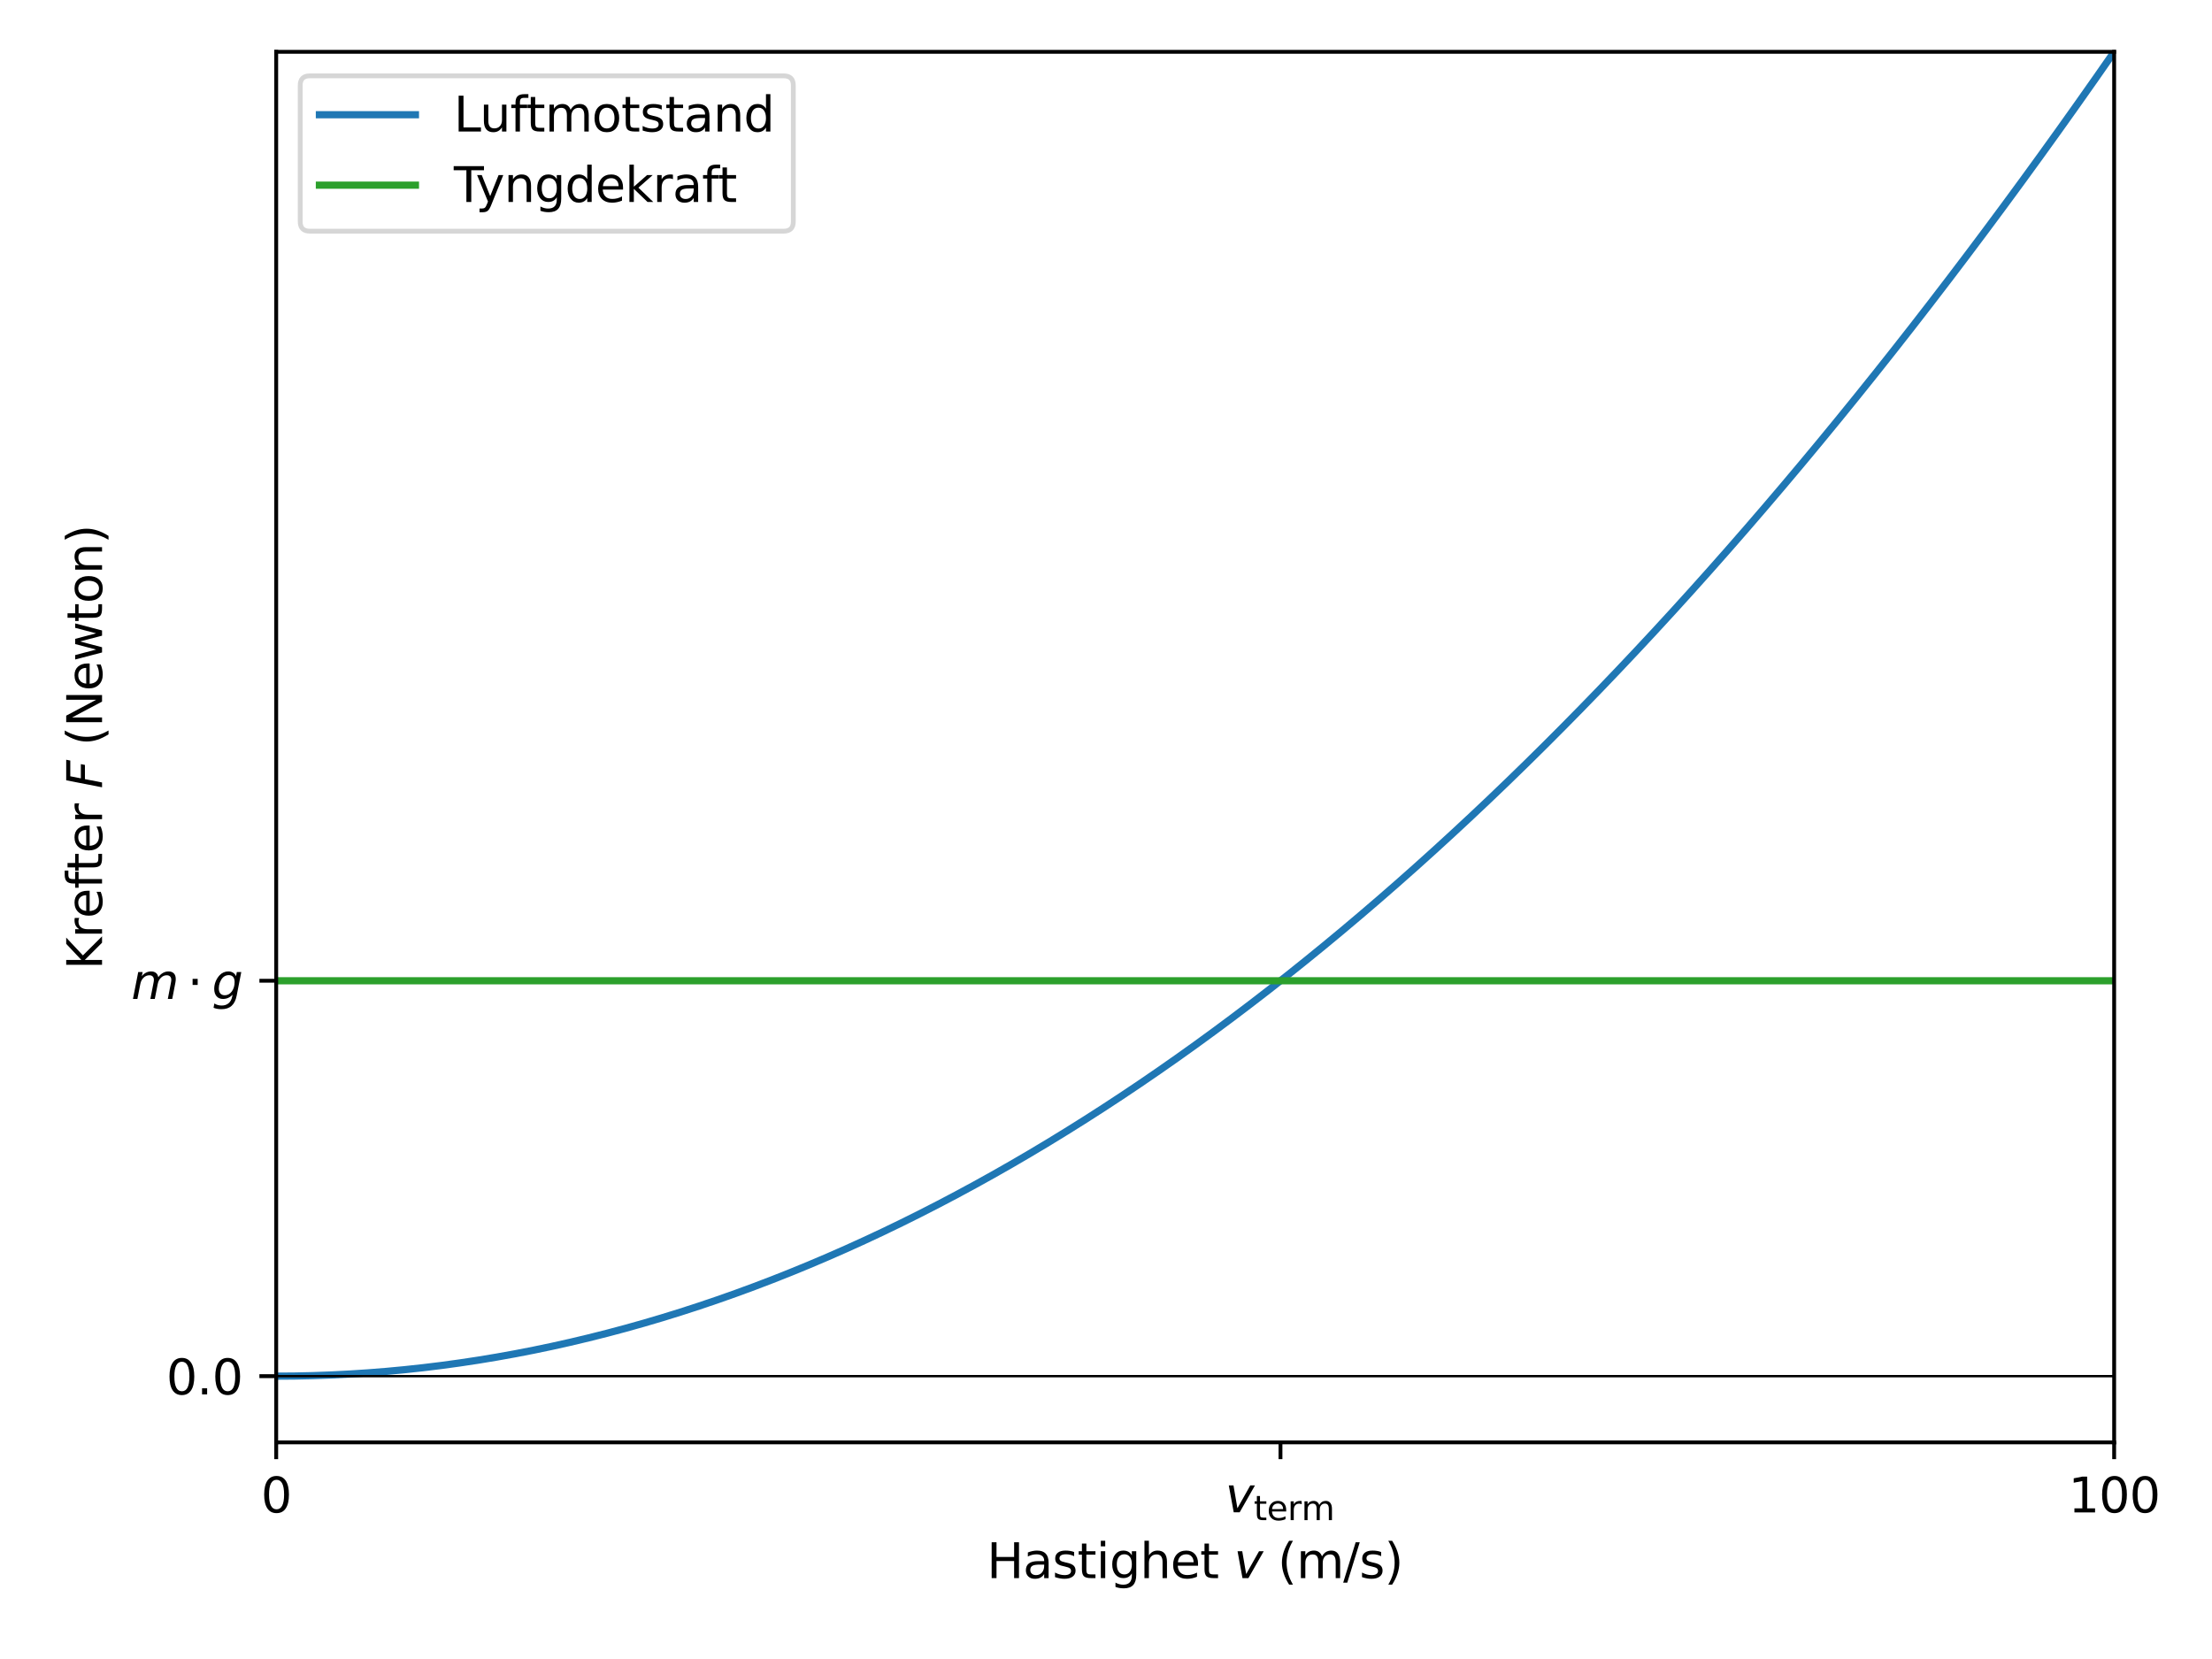 <?xml version="1.0" encoding="utf-8" standalone="no"?>
<!DOCTYPE svg PUBLIC "-//W3C//DTD SVG 1.1//EN"
  "http://www.w3.org/Graphics/SVG/1.1/DTD/svg11.dtd">
<svg xmlns:xlink="http://www.w3.org/1999/xlink" width="460.8pt" height="345.6pt" viewBox="0 0 460.8 345.6" xmlns="http://www.w3.org/2000/svg" version="1.1">
 <defs>
  <style type="text/css">*{stroke-linejoin: round; stroke-linecap: butt}</style>
 </defs>
 <g id="figure_1">
  <g id="patch_1">
   <path d="M 0 345.6 
L 460.8 345.6 
L 460.8 0 
L 0 0 
z
" style="fill: #ffffff"/>
  </g>
  <g id="axes_1">
   <g id="patch_2">
    <path d="M 57.539 300.472 
L 440.415 300.472 
L 440.415 10.8 
L 57.539 10.8 
z
" style="fill: #ffffff"/>
   </g>
   <g id="matplotlib.axis_1">
    <g id="xtick_1">
     <g id="line2d_1">
      <defs>
       <path id="m2ad22599a4" d="M 0 0 
L 0 3.5 
" style="stroke: #000000; stroke-width: 0.8"/>
      </defs>
      <g>
       <use xlink:href="#m2ad22599a4" x="57.539" y="300.472" style="stroke: #000000; stroke-width: 0.8"/>
      </g>
     </g>
     <g id="text_1">
      <!-- 0 -->
      <g transform="translate(54.357 315.07) scale(0.1 -0.1)">
       <defs>
        <path id="DejaVuSans-30" d="M 2034 4250 
Q 1547 4250 1301 3770 
Q 1056 3291 1056 2328 
Q 1056 1369 1301 889 
Q 1547 409 2034 409 
Q 2525 409 2770 889 
Q 3016 1369 3016 2328 
Q 3016 3291 2770 3770 
Q 2525 4250 2034 4250 
z
M 2034 4750 
Q 2819 4750 3233 4129 
Q 3647 3509 3647 2328 
Q 3647 1150 3233 529 
Q 2819 -91 2034 -91 
Q 1250 -91 836 529 
Q 422 1150 422 2328 
Q 422 3509 836 4129 
Q 1250 4750 2034 4750 
z
" transform="scale(0.016)"/>
       </defs>
       <use xlink:href="#DejaVuSans-30"/>
      </g>
     </g>
    </g>
    <g id="xtick_2">
     <g id="line2d_2">
      <g>
       <use xlink:href="#m2ad22599a4" x="266.747" y="300.472" style="stroke: #000000; stroke-width: 0.8"/>
      </g>
     </g>
     <g id="text_2">
      <!-- $v_{\text{term}}$ -->
      <g transform="translate(255.247 315.07) scale(0.1 -0.1)">
       <defs>
        <path id="DejaVuSans-Oblique-76" d="M 459 3500 
L 1069 3500 
L 1581 525 
L 3256 3500 
L 3866 3500 
L 1875 0 
L 1100 0 
L 459 3500 
z
" transform="scale(0.016)"/>
        <path id="DejaVuSans-74" d="M 1172 4494 
L 1172 3500 
L 2356 3500 
L 2356 3053 
L 1172 3053 
L 1172 1153 
Q 1172 725 1289 603 
Q 1406 481 1766 481 
L 2356 481 
L 2356 0 
L 1766 0 
Q 1100 0 847 248 
Q 594 497 594 1153 
L 594 3053 
L 172 3053 
L 172 3500 
L 594 3500 
L 594 4494 
L 1172 4494 
z
" transform="scale(0.016)"/>
        <path id="DejaVuSans-65" d="M 3597 1894 
L 3597 1613 
L 953 1613 
Q 991 1019 1311 708 
Q 1631 397 2203 397 
Q 2534 397 2845 478 
Q 3156 559 3463 722 
L 3463 178 
Q 3153 47 2828 -22 
Q 2503 -91 2169 -91 
Q 1331 -91 842 396 
Q 353 884 353 1716 
Q 353 2575 817 3079 
Q 1281 3584 2069 3584 
Q 2775 3584 3186 3129 
Q 3597 2675 3597 1894 
z
M 3022 2063 
Q 3016 2534 2758 2815 
Q 2500 3097 2075 3097 
Q 1594 3097 1305 2825 
Q 1016 2553 972 2059 
L 3022 2063 
z
" transform="scale(0.016)"/>
        <path id="DejaVuSans-72" d="M 2631 2963 
Q 2534 3019 2420 3045 
Q 2306 3072 2169 3072 
Q 1681 3072 1420 2755 
Q 1159 2438 1159 1844 
L 1159 0 
L 581 0 
L 581 3500 
L 1159 3500 
L 1159 2956 
Q 1341 3275 1631 3429 
Q 1922 3584 2338 3584 
Q 2397 3584 2469 3576 
Q 2541 3569 2628 3553 
L 2631 2963 
z
" transform="scale(0.016)"/>
        <path id="DejaVuSans-6d" d="M 3328 2828 
Q 3544 3216 3844 3400 
Q 4144 3584 4550 3584 
Q 5097 3584 5394 3201 
Q 5691 2819 5691 2113 
L 5691 0 
L 5113 0 
L 5113 2094 
Q 5113 2597 4934 2840 
Q 4756 3084 4391 3084 
Q 3944 3084 3684 2787 
Q 3425 2491 3425 1978 
L 3425 0 
L 2847 0 
L 2847 2094 
Q 2847 2600 2669 2842 
Q 2491 3084 2119 3084 
Q 1678 3084 1418 2786 
Q 1159 2488 1159 1978 
L 1159 0 
L 581 0 
L 581 3500 
L 1159 3500 
L 1159 2956 
Q 1356 3278 1631 3431 
Q 1906 3584 2284 3584 
Q 2666 3584 2933 3390 
Q 3200 3197 3328 2828 
z
" transform="scale(0.016)"/>
       </defs>
       <use xlink:href="#DejaVuSans-Oblique-76" transform="translate(0 0.312)"/>
       <use xlink:href="#DejaVuSans-74" transform="translate(59.18 -16.094) scale(0.7)"/>
       <use xlink:href="#DejaVuSans-65" transform="translate(86.626 -16.094) scale(0.7)"/>
       <use xlink:href="#DejaVuSans-72" transform="translate(129.692 -16.094) scale(0.7)"/>
       <use xlink:href="#DejaVuSans-6d" transform="translate(158.472 -16.094) scale(0.7)"/>
      </g>
     </g>
    </g>
    <g id="xtick_3">
     <g id="line2d_3">
      <g>
       <use xlink:href="#m2ad22599a4" x="440.415" y="300.472" style="stroke: #000000; stroke-width: 0.8"/>
      </g>
     </g>
     <g id="text_3">
      <!-- 100 -->
      <g transform="translate(430.871 315.07) scale(0.1 -0.1)">
       <defs>
        <path id="DejaVuSans-31" d="M 794 531 
L 1825 531 
L 1825 4091 
L 703 3866 
L 703 4441 
L 1819 4666 
L 2450 4666 
L 2450 531 
L 3481 531 
L 3481 0 
L 794 0 
L 794 531 
z
" transform="scale(0.016)"/>
       </defs>
       <use xlink:href="#DejaVuSans-31"/>
       <use xlink:href="#DejaVuSans-30" transform="translate(63.623 0)"/>
       <use xlink:href="#DejaVuSans-30" transform="translate(127.246 0)"/>
      </g>
     </g>
    </g>
    <g id="text_4">
     <!-- Hastighet $v$ (m/s) -->
     <g transform="translate(205.577 328.75) scale(0.1 -0.1)">
      <defs>
       <path id="DejaVuSans-48" d="M 628 4666 
L 1259 4666 
L 1259 2753 
L 3553 2753 
L 3553 4666 
L 4184 4666 
L 4184 0 
L 3553 0 
L 3553 2222 
L 1259 2222 
L 1259 0 
L 628 0 
L 628 4666 
z
" transform="scale(0.016)"/>
       <path id="DejaVuSans-61" d="M 2194 1759 
Q 1497 1759 1228 1600 
Q 959 1441 959 1056 
Q 959 750 1161 570 
Q 1363 391 1709 391 
Q 2188 391 2477 730 
Q 2766 1069 2766 1631 
L 2766 1759 
L 2194 1759 
z
M 3341 1997 
L 3341 0 
L 2766 0 
L 2766 531 
Q 2569 213 2275 61 
Q 1981 -91 1556 -91 
Q 1019 -91 701 211 
Q 384 513 384 1019 
Q 384 1609 779 1909 
Q 1175 2209 1959 2209 
L 2766 2209 
L 2766 2266 
Q 2766 2663 2505 2880 
Q 2244 3097 1772 3097 
Q 1472 3097 1187 3025 
Q 903 2953 641 2809 
L 641 3341 
Q 956 3463 1253 3523 
Q 1550 3584 1831 3584 
Q 2591 3584 2966 3190 
Q 3341 2797 3341 1997 
z
" transform="scale(0.016)"/>
       <path id="DejaVuSans-73" d="M 2834 3397 
L 2834 2853 
Q 2591 2978 2328 3040 
Q 2066 3103 1784 3103 
Q 1356 3103 1142 2972 
Q 928 2841 928 2578 
Q 928 2378 1081 2264 
Q 1234 2150 1697 2047 
L 1894 2003 
Q 2506 1872 2764 1633 
Q 3022 1394 3022 966 
Q 3022 478 2636 193 
Q 2250 -91 1575 -91 
Q 1294 -91 989 -36 
Q 684 19 347 128 
L 347 722 
Q 666 556 975 473 
Q 1284 391 1588 391 
Q 1994 391 2212 530 
Q 2431 669 2431 922 
Q 2431 1156 2273 1281 
Q 2116 1406 1581 1522 
L 1381 1569 
Q 847 1681 609 1914 
Q 372 2147 372 2553 
Q 372 3047 722 3315 
Q 1072 3584 1716 3584 
Q 2034 3584 2315 3537 
Q 2597 3491 2834 3397 
z
" transform="scale(0.016)"/>
       <path id="DejaVuSans-69" d="M 603 3500 
L 1178 3500 
L 1178 0 
L 603 0 
L 603 3500 
z
M 603 4863 
L 1178 4863 
L 1178 4134 
L 603 4134 
L 603 4863 
z
" transform="scale(0.016)"/>
       <path id="DejaVuSans-67" d="M 2906 1791 
Q 2906 2416 2648 2759 
Q 2391 3103 1925 3103 
Q 1463 3103 1205 2759 
Q 947 2416 947 1791 
Q 947 1169 1205 825 
Q 1463 481 1925 481 
Q 2391 481 2648 825 
Q 2906 1169 2906 1791 
z
M 3481 434 
Q 3481 -459 3084 -895 
Q 2688 -1331 1869 -1331 
Q 1566 -1331 1297 -1286 
Q 1028 -1241 775 -1147 
L 775 -588 
Q 1028 -725 1275 -790 
Q 1522 -856 1778 -856 
Q 2344 -856 2625 -561 
Q 2906 -266 2906 331 
L 2906 616 
Q 2728 306 2450 153 
Q 2172 0 1784 0 
Q 1141 0 747 490 
Q 353 981 353 1791 
Q 353 2603 747 3093 
Q 1141 3584 1784 3584 
Q 2172 3584 2450 3431 
Q 2728 3278 2906 2969 
L 2906 3500 
L 3481 3500 
L 3481 434 
z
" transform="scale(0.016)"/>
       <path id="DejaVuSans-68" d="M 3513 2113 
L 3513 0 
L 2938 0 
L 2938 2094 
Q 2938 2591 2744 2837 
Q 2550 3084 2163 3084 
Q 1697 3084 1428 2787 
Q 1159 2491 1159 1978 
L 1159 0 
L 581 0 
L 581 4863 
L 1159 4863 
L 1159 2956 
Q 1366 3272 1645 3428 
Q 1925 3584 2291 3584 
Q 2894 3584 3203 3211 
Q 3513 2838 3513 2113 
z
" transform="scale(0.016)"/>
       <path id="DejaVuSans-20" transform="scale(0.016)"/>
       <path id="DejaVuSans-28" d="M 1984 4856 
Q 1566 4138 1362 3434 
Q 1159 2731 1159 2009 
Q 1159 1288 1364 580 
Q 1569 -128 1984 -844 
L 1484 -844 
Q 1016 -109 783 600 
Q 550 1309 550 2009 
Q 550 2706 781 3412 
Q 1013 4119 1484 4856 
L 1984 4856 
z
" transform="scale(0.016)"/>
       <path id="DejaVuSans-2f" d="M 1625 4666 
L 2156 4666 
L 531 -594 
L 0 -594 
L 1625 4666 
z
" transform="scale(0.016)"/>
       <path id="DejaVuSans-29" d="M 513 4856 
L 1013 4856 
Q 1481 4119 1714 3412 
Q 1947 2706 1947 2009 
Q 1947 1309 1714 600 
Q 1481 -109 1013 -844 
L 513 -844 
Q 928 -128 1133 580 
Q 1338 1288 1338 2009 
Q 1338 2731 1133 3434 
Q 928 4138 513 4856 
z
" transform="scale(0.016)"/>
      </defs>
      <use xlink:href="#DejaVuSans-48" transform="translate(0 0.016)"/>
      <use xlink:href="#DejaVuSans-61" transform="translate(75.195 0.016)"/>
      <use xlink:href="#DejaVuSans-73" transform="translate(136.475 0.016)"/>
      <use xlink:href="#DejaVuSans-74" transform="translate(188.574 0.016)"/>
      <use xlink:href="#DejaVuSans-69" transform="translate(227.783 0.016)"/>
      <use xlink:href="#DejaVuSans-67" transform="translate(255.566 0.016)"/>
      <use xlink:href="#DejaVuSans-68" transform="translate(319.043 0.016)"/>
      <use xlink:href="#DejaVuSans-65" transform="translate(382.422 0.016)"/>
      <use xlink:href="#DejaVuSans-74" transform="translate(443.945 0.016)"/>
      <use xlink:href="#DejaVuSans-20" transform="translate(483.154 0.016)"/>
      <use xlink:href="#DejaVuSans-Oblique-76" transform="translate(514.941 0.016)"/>
      <use xlink:href="#DejaVuSans-20" transform="translate(574.121 0.016)"/>
      <use xlink:href="#DejaVuSans-28" transform="translate(605.908 0.016)"/>
      <use xlink:href="#DejaVuSans-6d" transform="translate(644.922 0.016)"/>
      <use xlink:href="#DejaVuSans-2f" transform="translate(742.334 0.016)"/>
      <use xlink:href="#DejaVuSans-73" transform="translate(776.025 0.016)"/>
      <use xlink:href="#DejaVuSans-29" transform="translate(828.125 0.016)"/>
     </g>
    </g>
   </g>
   <g id="matplotlib.axis_2">
    <g id="ytick_1">
     <g id="line2d_4">
      <defs>
       <path id="m4b8268c8d8" d="M 0 0 
L -3.5 0 
" style="stroke: #000000; stroke-width: 0.8"/>
      </defs>
      <g>
       <use xlink:href="#m4b8268c8d8" x="57.539" y="286.678" style="stroke: #000000; stroke-width: 0.8"/>
      </g>
     </g>
     <g id="text_5">
      <!-- 0.0 -->
      <g transform="translate(34.635 290.477) scale(0.1 -0.1)">
       <defs>
        <path id="DejaVuSans-2e" d="M 684 794 
L 1344 794 
L 1344 0 
L 684 0 
L 684 794 
z
" transform="scale(0.016)"/>
       </defs>
       <use xlink:href="#DejaVuSans-30"/>
       <use xlink:href="#DejaVuSans-2e" transform="translate(63.623 0)"/>
       <use xlink:href="#DejaVuSans-30" transform="translate(95.41 0)"/>
      </g>
     </g>
    </g>
    <g id="ytick_2">
     <g id="line2d_5">
      <g>
       <use xlink:href="#m4b8268c8d8" x="57.539" y="204.31" style="stroke: #000000; stroke-width: 0.8"/>
      </g>
     </g>
     <g id="text_6">
      <!-- $m\cdot g$ -->
      <g transform="translate(27.339 208.1) scale(0.1 -0.1)">
       <defs>
        <path id="DejaVuSans-Oblique-6d" d="M 5747 2113 
L 5338 0 
L 4763 0 
L 5166 2094 
Q 5191 2228 5203 2325 
Q 5216 2422 5216 2491 
Q 5216 2772 5059 2928 
Q 4903 3084 4622 3084 
Q 4203 3084 3875 2770 
Q 3547 2456 3450 1953 
L 3066 0 
L 2491 0 
L 2900 2094 
Q 2925 2209 2937 2307 
Q 2950 2406 2950 2484 
Q 2950 2769 2794 2926 
Q 2638 3084 2363 3084 
Q 1938 3084 1609 2770 
Q 1281 2456 1184 1953 
L 800 0 
L 225 0 
L 909 3500 
L 1484 3500 
L 1375 2956 
Q 1609 3263 1923 3423 
Q 2238 3584 2597 3584 
Q 2978 3584 3223 3384 
Q 3469 3184 3519 2828 
Q 3781 3197 4126 3390 
Q 4472 3584 4856 3584 
Q 5306 3584 5551 3325 
Q 5797 3066 5797 2591 
Q 5797 2488 5784 2364 
Q 5772 2241 5747 2113 
z
" transform="scale(0.016)"/>
        <path id="DejaVuSans-22c5" d="M 684 2619 
L 1344 2619 
L 1344 1825 
L 684 1825 
L 684 2619 
z
" transform="scale(0.016)"/>
        <path id="DejaVuSans-Oblique-67" d="M 3816 3500 
L 3219 434 
Q 3047 -456 2561 -893 
Q 2075 -1331 1253 -1331 
Q 950 -1331 690 -1286 
Q 431 -1241 206 -1147 
L 313 -588 
Q 525 -725 762 -790 
Q 1000 -856 1269 -856 
Q 1816 -856 2167 -557 
Q 2519 -259 2631 300 
L 2681 563 
Q 2441 288 2122 144 
Q 1803 0 1434 0 
Q 903 0 598 351 
Q 294 703 294 1319 
Q 294 1803 478 2267 
Q 663 2731 997 3091 
Q 1219 3328 1514 3456 
Q 1809 3584 2131 3584 
Q 2484 3584 2746 3420 
Q 3009 3256 3138 2956 
L 3238 3500 
L 3816 3500 
z
M 2950 2216 
Q 2950 2641 2750 2872 
Q 2550 3103 2181 3103 
Q 1953 3103 1747 3012 
Q 1541 2922 1394 2759 
Q 1156 2491 1023 2127 
Q 891 1763 891 1375 
Q 891 944 1092 712 
Q 1294 481 1672 481 
Q 2219 481 2584 976 
Q 2950 1472 2950 2216 
z
" transform="scale(0.016)"/>
       </defs>
       <use xlink:href="#DejaVuSans-Oblique-6d"/>
       <use xlink:href="#DejaVuSans-22c5" transform="translate(116.895 0)"/>
       <use xlink:href="#DejaVuSans-Oblique-67" transform="translate(168.164 0)"/>
      </g>
     </g>
    </g>
    <g id="text_7">
     <!-- Krefter $F$ (Newton) -->
     <g transform="translate(21.259 201.986) rotate(-90) scale(0.1 -0.1)">
      <defs>
       <path id="DejaVuSans-4b" d="M 628 4666 
L 1259 4666 
L 1259 2694 
L 3353 4666 
L 4166 4666 
L 1850 2491 
L 4331 0 
L 3500 0 
L 1259 2247 
L 1259 0 
L 628 0 
L 628 4666 
z
" transform="scale(0.016)"/>
       <path id="DejaVuSans-66" d="M 2375 4863 
L 2375 4384 
L 1825 4384 
Q 1516 4384 1395 4259 
Q 1275 4134 1275 3809 
L 1275 3500 
L 2222 3500 
L 2222 3053 
L 1275 3053 
L 1275 0 
L 697 0 
L 697 3053 
L 147 3053 
L 147 3500 
L 697 3500 
L 697 3744 
Q 697 4328 969 4595 
Q 1241 4863 1831 4863 
L 2375 4863 
z
" transform="scale(0.016)"/>
       <path id="DejaVuSans-Oblique-46" d="M 1081 4666 
L 3756 4666 
L 3653 4134 
L 1606 4134 
L 1338 2759 
L 3188 2759 
L 3084 2228 
L 1234 2228 
L 800 0 
L 172 0 
L 1081 4666 
z
" transform="scale(0.016)"/>
       <path id="DejaVuSans-4e" d="M 628 4666 
L 1478 4666 
L 3547 763 
L 3547 4666 
L 4159 4666 
L 4159 0 
L 3309 0 
L 1241 3903 
L 1241 0 
L 628 0 
L 628 4666 
z
" transform="scale(0.016)"/>
       <path id="DejaVuSans-77" d="M 269 3500 
L 844 3500 
L 1563 769 
L 2278 3500 
L 2956 3500 
L 3675 769 
L 4391 3500 
L 4966 3500 
L 4050 0 
L 3372 0 
L 2619 2869 
L 1863 0 
L 1184 0 
L 269 3500 
z
" transform="scale(0.016)"/>
       <path id="DejaVuSans-6f" d="M 1959 3097 
Q 1497 3097 1228 2736 
Q 959 2375 959 1747 
Q 959 1119 1226 758 
Q 1494 397 1959 397 
Q 2419 397 2687 759 
Q 2956 1122 2956 1747 
Q 2956 2369 2687 2733 
Q 2419 3097 1959 3097 
z
M 1959 3584 
Q 2709 3584 3137 3096 
Q 3566 2609 3566 1747 
Q 3566 888 3137 398 
Q 2709 -91 1959 -91 
Q 1206 -91 779 398 
Q 353 888 353 1747 
Q 353 2609 779 3096 
Q 1206 3584 1959 3584 
z
" transform="scale(0.016)"/>
       <path id="DejaVuSans-6e" d="M 3513 2113 
L 3513 0 
L 2938 0 
L 2938 2094 
Q 2938 2591 2744 2837 
Q 2550 3084 2163 3084 
Q 1697 3084 1428 2787 
Q 1159 2491 1159 1978 
L 1159 0 
L 581 0 
L 581 3500 
L 1159 3500 
L 1159 2956 
Q 1366 3272 1645 3428 
Q 1925 3584 2291 3584 
Q 2894 3584 3203 3211 
Q 3513 2838 3513 2113 
z
" transform="scale(0.016)"/>
      </defs>
      <use xlink:href="#DejaVuSans-4b" transform="translate(0 0.016)"/>
      <use xlink:href="#DejaVuSans-72" transform="translate(65.576 0.016)"/>
      <use xlink:href="#DejaVuSans-65" transform="translate(106.689 0.016)"/>
      <use xlink:href="#DejaVuSans-66" transform="translate(168.213 0.016)"/>
      <use xlink:href="#DejaVuSans-74" transform="translate(203.418 0.016)"/>
      <use xlink:href="#DejaVuSans-65" transform="translate(242.627 0.016)"/>
      <use xlink:href="#DejaVuSans-72" transform="translate(304.15 0.016)"/>
      <use xlink:href="#DejaVuSans-20" transform="translate(345.264 0.016)"/>
      <use xlink:href="#DejaVuSans-Oblique-46" transform="translate(377.051 0.016)"/>
      <use xlink:href="#DejaVuSans-20" transform="translate(434.57 0.016)"/>
      <use xlink:href="#DejaVuSans-28" transform="translate(466.357 0.016)"/>
      <use xlink:href="#DejaVuSans-4e" transform="translate(505.371 0.016)"/>
      <use xlink:href="#DejaVuSans-65" transform="translate(580.176 0.016)"/>
      <use xlink:href="#DejaVuSans-77" transform="translate(641.699 0.016)"/>
      <use xlink:href="#DejaVuSans-74" transform="translate(723.486 0.016)"/>
      <use xlink:href="#DejaVuSans-6f" transform="translate(762.695 0.016)"/>
      <use xlink:href="#DejaVuSans-6e" transform="translate(823.877 0.016)"/>
      <use xlink:href="#DejaVuSans-29" transform="translate(887.256 0.016)"/>
     </g>
    </g>
   </g>
   <g id="line2d_6">
    <path d="M 57.539 286.678 
L 61.367 286.651 
L 65.196 286.568 
L 69.025 286.43 
L 72.854 286.237 
L 76.682 285.988 
L 80.511 285.685 
L 84.34 285.326 
L 88.169 284.912 
L 91.997 284.443 
L 95.826 283.919 
L 99.655 283.34 
L 103.484 282.705 
L 107.313 282.016 
L 111.141 281.271 
L 114.97 280.471 
L 118.799 279.616 
L 122.628 278.705 
L 126.456 277.74 
L 130.285 276.719 
L 134.114 275.643 
L 137.943 274.512 
L 141.771 273.326 
L 145.6 272.084 
L 149.429 270.788 
L 153.258 269.436 
L 157.086 268.029 
L 160.915 266.567 
L 164.744 265.049 
L 168.573 263.477 
L 172.402 261.849 
L 176.23 260.166 
L 180.059 258.428 
L 183.888 256.635 
L 187.717 254.787 
L 191.545 252.883 
L 195.374 250.924 
L 199.203 248.91 
L 203.032 246.841 
L 206.86 244.717 
L 210.689 242.538 
L 214.518 240.303 
L 218.347 238.013 
L 222.175 235.668 
L 226.004 233.268 
L 229.833 230.813 
L 233.662 228.302 
L 237.491 225.737 
L 241.319 223.116 
L 245.148 220.44 
L 248.977 217.709 
L 252.806 214.922 
L 256.634 212.081 
L 260.463 209.184 
L 264.292 206.232 
L 268.121 203.225 
L 271.949 200.163 
L 275.778 197.045 
L 279.607 193.873 
L 283.436 190.645 
L 287.264 187.362 
L 291.093 184.024 
L 294.922 180.631 
L 298.751 177.182 
L 302.58 173.678 
L 306.408 170.12 
L 310.237 166.506 
L 314.066 162.836 
L 317.895 159.112 
L 321.723 155.333 
L 325.552 151.498 
L 329.381 147.608 
L 333.21 143.663 
L 337.038 139.663 
L 340.867 135.607 
L 344.696 131.497 
L 348.525 127.331 
L 352.353 123.11 
L 356.182 118.834 
L 360.011 114.503 
L 363.84 110.116 
L 367.668 105.674 
L 371.497 101.178 
L 375.326 96.626 
L 379.155 92.019 
L 382.984 87.356 
L 386.812 82.639 
L 390.641 77.866 
L 394.47 73.038 
L 398.299 68.155 
L 402.127 63.217 
L 405.956 58.223 
L 409.785 53.175 
L 413.614 48.071 
L 417.442 42.912 
L 421.271 37.698 
L 425.1 32.429 
L 428.929 27.104 
L 432.757 21.725 
L 436.586 16.29 
L 440.415 10.8 
" clip-path="url(#pe13d4e4ef0)" style="fill: none; stroke: #1f77b4; stroke-width: 1.5; stroke-linecap: square"/>
   </g>
   <g id="line2d_7">
    <path d="M 57.539 204.31 
L 61.367 204.31 
L 65.196 204.31 
L 69.025 204.31 
L 72.854 204.31 
L 76.682 204.31 
L 80.511 204.31 
L 84.34 204.31 
L 88.169 204.31 
L 91.997 204.31 
L 95.826 204.31 
L 99.655 204.31 
L 103.484 204.31 
L 107.313 204.31 
L 111.141 204.31 
L 114.97 204.31 
L 118.799 204.31 
L 122.628 204.31 
L 126.456 204.31 
L 130.285 204.31 
L 134.114 204.31 
L 137.943 204.31 
L 141.771 204.31 
L 145.6 204.31 
L 149.429 204.31 
L 153.258 204.31 
L 157.086 204.31 
L 160.915 204.31 
L 164.744 204.31 
L 168.573 204.31 
L 172.402 204.31 
L 176.23 204.31 
L 180.059 204.31 
L 183.888 204.31 
L 187.717 204.31 
L 191.545 204.31 
L 195.374 204.31 
L 199.203 204.31 
L 203.032 204.31 
L 206.86 204.31 
L 210.689 204.31 
L 214.518 204.31 
L 218.347 204.31 
L 222.175 204.31 
L 226.004 204.31 
L 229.833 204.31 
L 233.662 204.31 
L 237.491 204.31 
L 241.319 204.31 
L 245.148 204.31 
L 248.977 204.31 
L 252.806 204.31 
L 256.634 204.31 
L 260.463 204.31 
L 264.292 204.31 
L 268.121 204.31 
L 271.949 204.31 
L 275.778 204.31 
L 279.607 204.31 
L 283.436 204.31 
L 287.264 204.31 
L 291.093 204.31 
L 294.922 204.31 
L 298.751 204.31 
L 302.58 204.31 
L 306.408 204.31 
L 310.237 204.31 
L 314.066 204.31 
L 317.895 204.31 
L 321.723 204.31 
L 325.552 204.31 
L 329.381 204.31 
L 333.21 204.31 
L 337.038 204.31 
L 340.867 204.31 
L 344.696 204.31 
L 348.525 204.31 
L 352.353 204.31 
L 356.182 204.31 
L 360.011 204.31 
L 363.84 204.31 
L 367.668 204.31 
L 371.497 204.31 
L 375.326 204.31 
L 379.155 204.31 
L 382.984 204.31 
L 386.812 204.31 
L 390.641 204.31 
L 394.47 204.31 
L 398.299 204.31 
L 402.127 204.31 
L 405.956 204.31 
L 409.785 204.31 
L 413.614 204.31 
L 417.442 204.31 
L 421.271 204.31 
L 425.1 204.31 
L 428.929 204.31 
L 432.757 204.31 
L 436.586 204.31 
L 440.415 204.31 
" clip-path="url(#pe13d4e4ef0)" style="fill: none; stroke: #2ca02c; stroke-width: 1.5; stroke-linecap: square"/>
   </g>
   <g id="line2d_8">
    <path d="M 57.539 286.678 
L 61.367 286.678 
L 65.196 286.678 
L 69.025 286.678 
L 72.854 286.678 
L 76.682 286.678 
L 80.511 286.678 
L 84.34 286.678 
L 88.169 286.678 
L 91.997 286.678 
L 95.826 286.678 
L 99.655 286.678 
L 103.484 286.678 
L 107.313 286.678 
L 111.141 286.678 
L 114.97 286.678 
L 118.799 286.678 
L 122.628 286.678 
L 126.456 286.678 
L 130.285 286.678 
L 134.114 286.678 
L 137.943 286.678 
L 141.771 286.678 
L 145.6 286.678 
L 149.429 286.678 
L 153.258 286.678 
L 157.086 286.678 
L 160.915 286.678 
L 164.744 286.678 
L 168.573 286.678 
L 172.402 286.678 
L 176.23 286.678 
L 180.059 286.678 
L 183.888 286.678 
L 187.717 286.678 
L 191.545 286.678 
L 195.374 286.678 
L 199.203 286.678 
L 203.032 286.678 
L 206.86 286.678 
L 210.689 286.678 
L 214.518 286.678 
L 218.347 286.678 
L 222.175 286.678 
L 226.004 286.678 
L 229.833 286.678 
L 233.662 286.678 
L 237.491 286.678 
L 241.319 286.678 
L 245.148 286.678 
L 248.977 286.678 
L 252.806 286.678 
L 256.634 286.678 
L 260.463 286.678 
L 264.292 286.678 
L 268.121 286.678 
L 271.949 286.678 
L 275.778 286.678 
L 279.607 286.678 
L 283.436 286.678 
L 287.264 286.678 
L 291.093 286.678 
L 294.922 286.678 
L 298.751 286.678 
L 302.58 286.678 
L 306.408 286.678 
L 310.237 286.678 
L 314.066 286.678 
L 317.895 286.678 
L 321.723 286.678 
L 325.552 286.678 
L 329.381 286.678 
L 333.21 286.678 
L 337.038 286.678 
L 340.867 286.678 
L 344.696 286.678 
L 348.525 286.678 
L 352.353 286.678 
L 356.182 286.678 
L 360.011 286.678 
L 363.84 286.678 
L 367.668 286.678 
L 371.497 286.678 
L 375.326 286.678 
L 379.155 286.678 
L 382.984 286.678 
L 386.812 286.678 
L 390.641 286.678 
L 394.47 286.678 
L 398.299 286.678 
L 402.127 286.678 
L 405.956 286.678 
L 409.785 286.678 
L 413.614 286.678 
L 417.442 286.678 
L 421.271 286.678 
L 425.1 286.678 
L 428.929 286.678 
L 432.757 286.678 
L 436.586 286.678 
L 440.415 286.678 
" clip-path="url(#pe13d4e4ef0)" style="fill: none; stroke: #000000; stroke-width: 0.5; stroke-linecap: square"/>
   </g>
   <g id="patch_3">
    <path d="M 57.539 300.472 
L 57.539 10.8 
" style="fill: none; stroke: #000000; stroke-width: 0.8; stroke-linejoin: miter; stroke-linecap: square"/>
   </g>
   <g id="patch_4">
    <path d="M 440.415 300.472 
L 440.415 10.8 
" style="fill: none; stroke: #000000; stroke-width: 0.8; stroke-linejoin: miter; stroke-linecap: square"/>
   </g>
   <g id="patch_5">
    <path d="M 57.539 300.472 
L 440.415 300.472 
" style="fill: none; stroke: #000000; stroke-width: 0.8; stroke-linejoin: miter; stroke-linecap: square"/>
   </g>
   <g id="patch_6">
    <path d="M 57.539 10.8 
L 440.415 10.8 
" style="fill: none; stroke: #000000; stroke-width: 0.8; stroke-linejoin: miter; stroke-linecap: square"/>
   </g>
   <g id="legend_1">
    <g id="patch_7">
     <path d="M 64.539 48.156 
L 163.262 48.156 
Q 165.262 48.156 165.262 46.156 
L 165.262 17.8 
Q 165.262 15.8 163.262 15.8 
L 64.539 15.8 
Q 62.539 15.8 62.539 17.8 
L 62.539 46.156 
Q 62.539 48.156 64.539 48.156 
z
" style="fill: #ffffff; opacity: 0.8; stroke: #cccccc; stroke-linejoin: miter"/>
    </g>
    <g id="line2d_9">
     <path d="M 66.539 23.898 
L 76.539 23.898 
L 86.539 23.898 
" style="fill: none; stroke: #1f77b4; stroke-width: 1.5; stroke-linecap: square"/>
    </g>
    <g id="text_8">
     <!-- Luftmotstand -->
     <g transform="translate(94.539 27.398) scale(0.1 -0.1)">
      <defs>
       <path id="DejaVuSans-4c" d="M 628 4666 
L 1259 4666 
L 1259 531 
L 3531 531 
L 3531 0 
L 628 0 
L 628 4666 
z
" transform="scale(0.016)"/>
       <path id="DejaVuSans-75" d="M 544 1381 
L 544 3500 
L 1119 3500 
L 1119 1403 
Q 1119 906 1312 657 
Q 1506 409 1894 409 
Q 2359 409 2629 706 
Q 2900 1003 2900 1516 
L 2900 3500 
L 3475 3500 
L 3475 0 
L 2900 0 
L 2900 538 
Q 2691 219 2414 64 
Q 2138 -91 1772 -91 
Q 1169 -91 856 284 
Q 544 659 544 1381 
z
M 1991 3584 
L 1991 3584 
z
" transform="scale(0.016)"/>
       <path id="DejaVuSans-64" d="M 2906 2969 
L 2906 4863 
L 3481 4863 
L 3481 0 
L 2906 0 
L 2906 525 
Q 2725 213 2448 61 
Q 2172 -91 1784 -91 
Q 1150 -91 751 415 
Q 353 922 353 1747 
Q 353 2572 751 3078 
Q 1150 3584 1784 3584 
Q 2172 3584 2448 3432 
Q 2725 3281 2906 2969 
z
M 947 1747 
Q 947 1113 1208 752 
Q 1469 391 1925 391 
Q 2381 391 2643 752 
Q 2906 1113 2906 1747 
Q 2906 2381 2643 2742 
Q 2381 3103 1925 3103 
Q 1469 3103 1208 2742 
Q 947 2381 947 1747 
z
" transform="scale(0.016)"/>
      </defs>
      <use xlink:href="#DejaVuSans-4c"/>
      <use xlink:href="#DejaVuSans-75" transform="translate(53.963 0)"/>
      <use xlink:href="#DejaVuSans-66" transform="translate(117.342 0)"/>
      <use xlink:href="#DejaVuSans-74" transform="translate(150.797 0)"/>
      <use xlink:href="#DejaVuSans-6d" transform="translate(190.006 0)"/>
      <use xlink:href="#DejaVuSans-6f" transform="translate(287.418 0)"/>
      <use xlink:href="#DejaVuSans-74" transform="translate(348.6 0)"/>
      <use xlink:href="#DejaVuSans-73" transform="translate(387.809 0)"/>
      <use xlink:href="#DejaVuSans-74" transform="translate(439.908 0)"/>
      <use xlink:href="#DejaVuSans-61" transform="translate(479.117 0)"/>
      <use xlink:href="#DejaVuSans-6e" transform="translate(540.396 0)"/>
      <use xlink:href="#DejaVuSans-64" transform="translate(603.775 0)"/>
     </g>
    </g>
    <g id="line2d_10">
     <path d="M 66.539 38.577 
L 76.539 38.577 
L 86.539 38.577 
" style="fill: none; stroke: #2ca02c; stroke-width: 1.5; stroke-linecap: square"/>
    </g>
    <g id="text_9">
     <!-- Tyngdekraft -->
     <g transform="translate(94.539 42.077) scale(0.1 -0.1)">
      <defs>
       <path id="DejaVuSans-54" d="M -19 4666 
L 3928 4666 
L 3928 4134 
L 2272 4134 
L 2272 0 
L 1638 0 
L 1638 4134 
L -19 4134 
L -19 4666 
z
" transform="scale(0.016)"/>
       <path id="DejaVuSans-79" d="M 2059 -325 
Q 1816 -950 1584 -1140 
Q 1353 -1331 966 -1331 
L 506 -1331 
L 506 -850 
L 844 -850 
Q 1081 -850 1212 -737 
Q 1344 -625 1503 -206 
L 1606 56 
L 191 3500 
L 800 3500 
L 1894 763 
L 2988 3500 
L 3597 3500 
L 2059 -325 
z
" transform="scale(0.016)"/>
       <path id="DejaVuSans-6b" d="M 581 4863 
L 1159 4863 
L 1159 1991 
L 2875 3500 
L 3609 3500 
L 1753 1863 
L 3688 0 
L 2938 0 
L 1159 1709 
L 1159 0 
L 581 0 
L 581 4863 
z
" transform="scale(0.016)"/>
      </defs>
      <use xlink:href="#DejaVuSans-54"/>
      <use xlink:href="#DejaVuSans-79" transform="translate(45.459 0)"/>
      <use xlink:href="#DejaVuSans-6e" transform="translate(104.639 0)"/>
      <use xlink:href="#DejaVuSans-67" transform="translate(168.018 0)"/>
      <use xlink:href="#DejaVuSans-64" transform="translate(231.494 0)"/>
      <use xlink:href="#DejaVuSans-65" transform="translate(294.971 0)"/>
      <use xlink:href="#DejaVuSans-6b" transform="translate(356.494 0)"/>
      <use xlink:href="#DejaVuSans-72" transform="translate(414.404 0)"/>
      <use xlink:href="#DejaVuSans-61" transform="translate(455.518 0)"/>
      <use xlink:href="#DejaVuSans-66" transform="translate(516.797 0)"/>
      <use xlink:href="#DejaVuSans-74" transform="translate(550.252 0)"/>
     </g>
    </g>
   </g>
  </g>
 </g>
 <defs>
  <clipPath id="pe13d4e4ef0">
   <rect x="57.539" y="10.8" width="382.876" height="289.672"/>
  </clipPath>
 </defs>
</svg>
